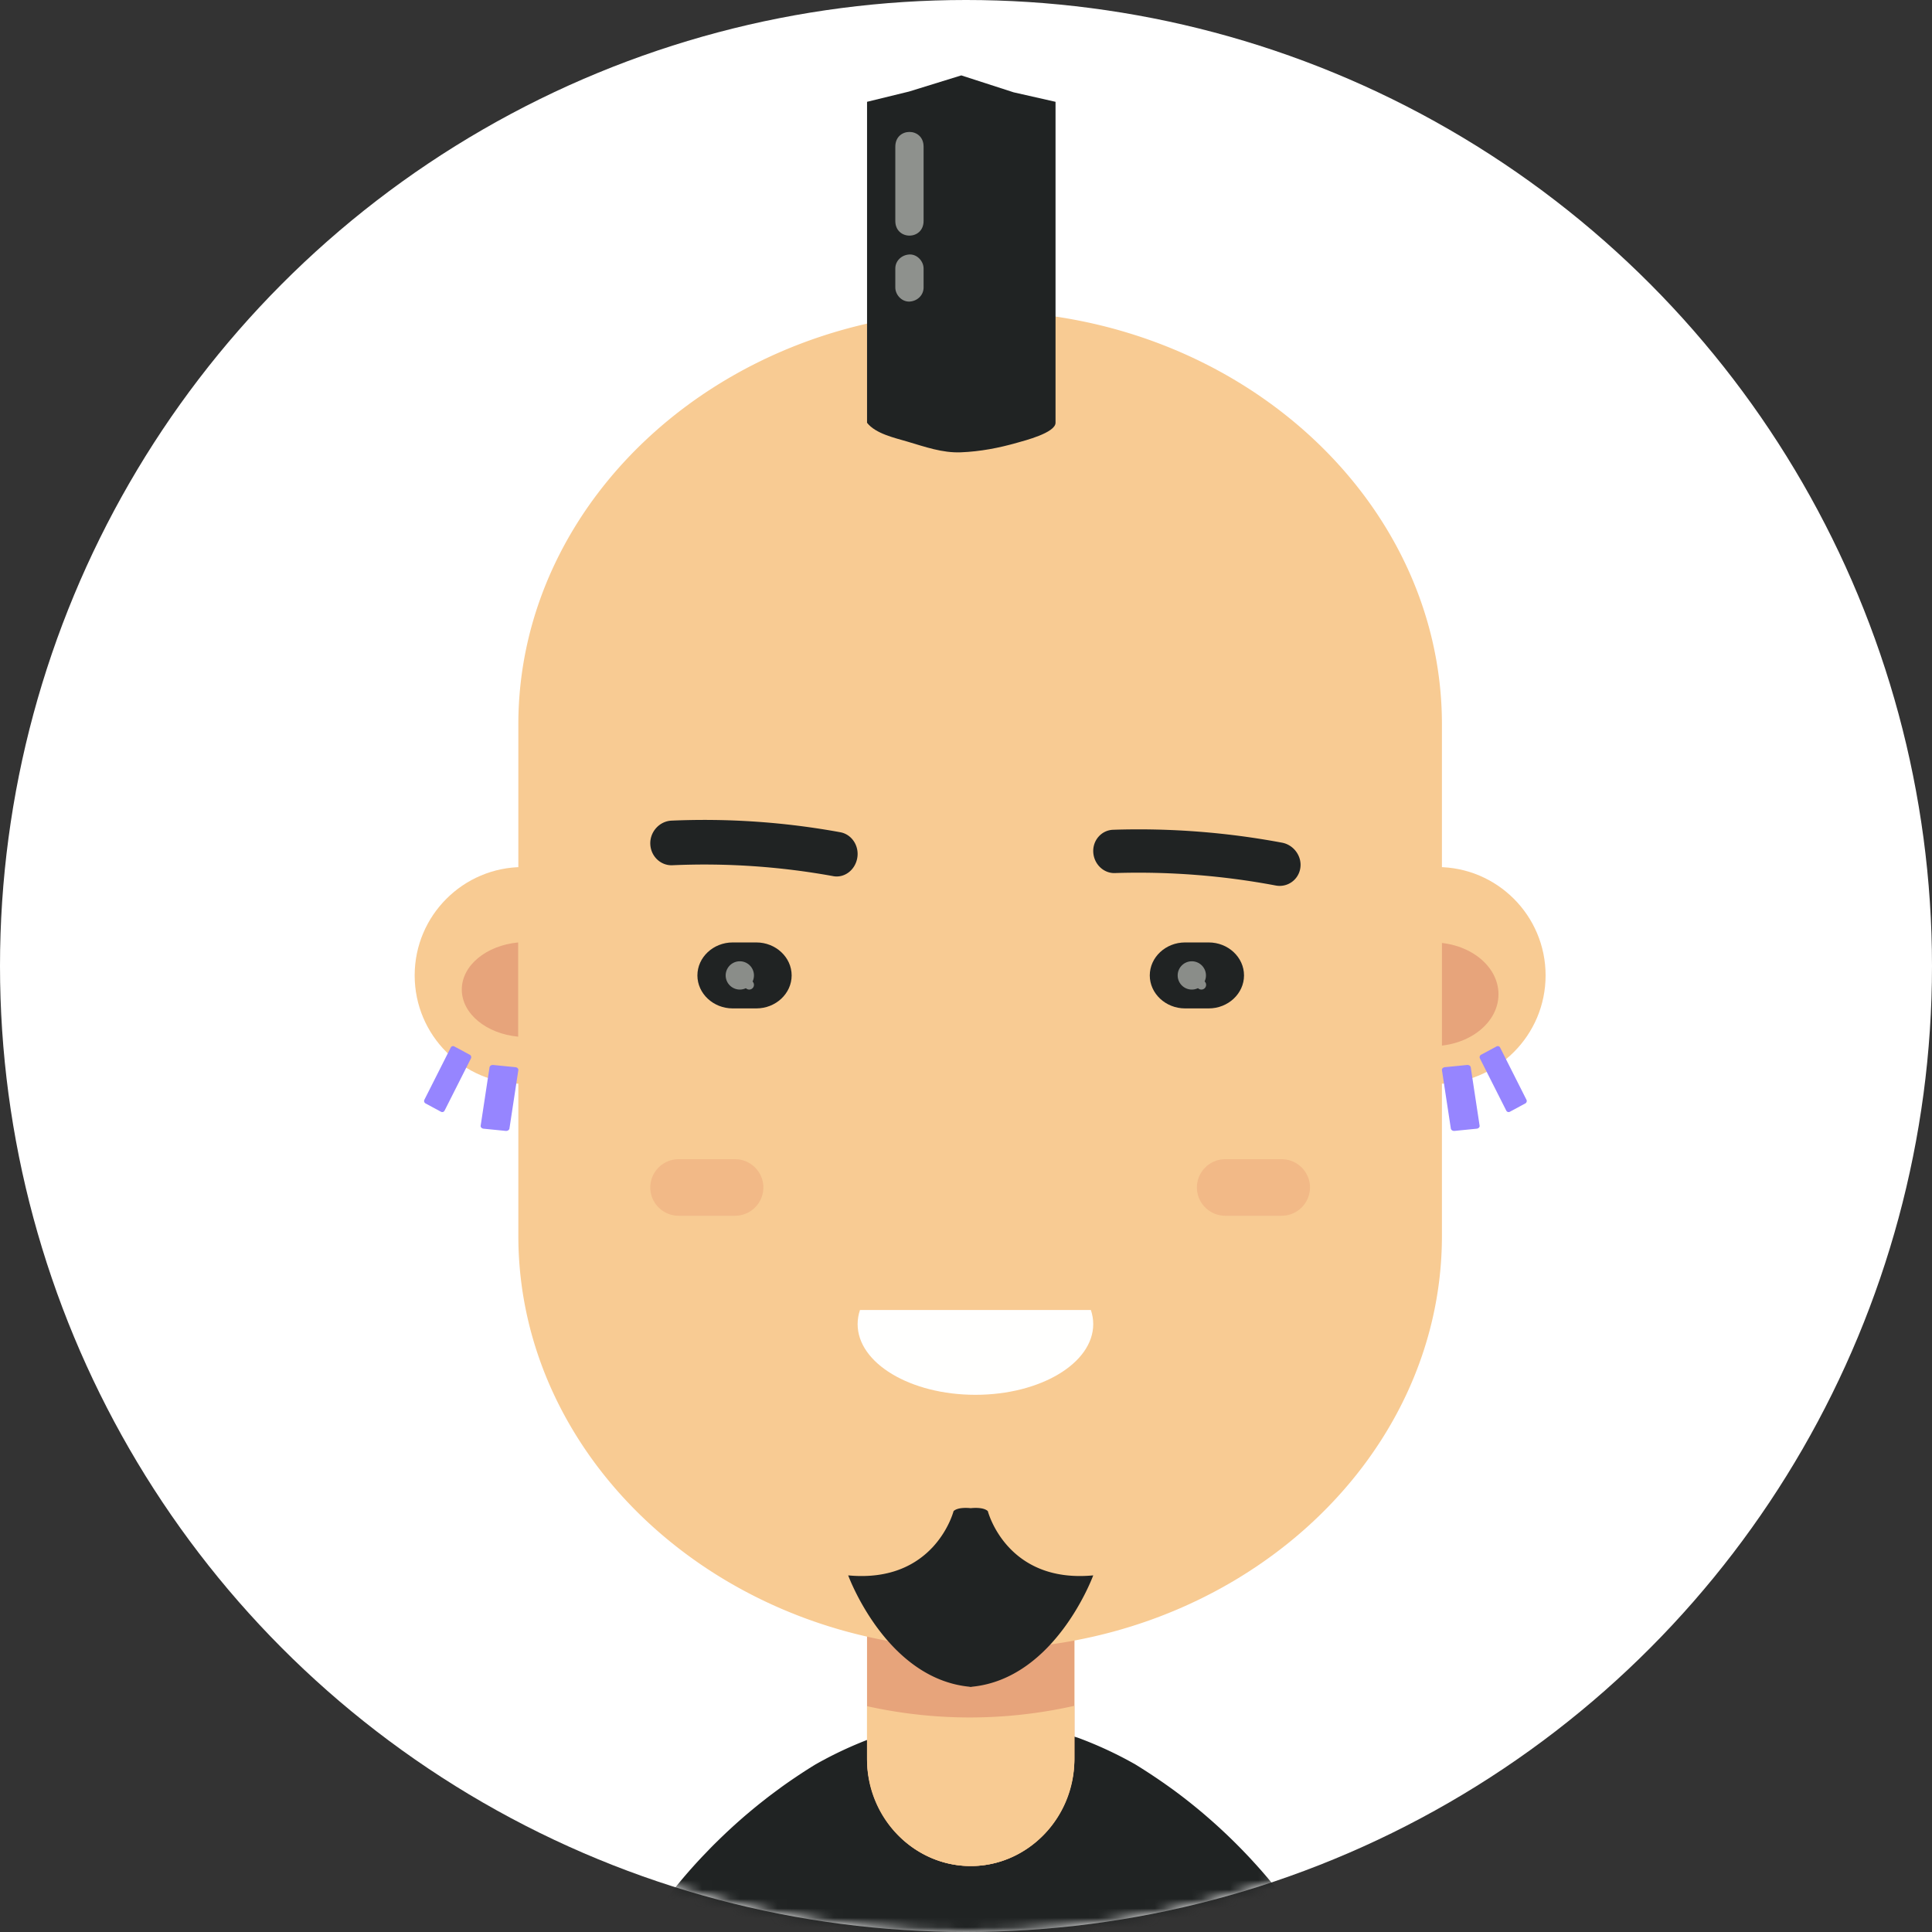 <svg width="205" height="205" xmlns="http://www.w3.org/2000/svg" xmlns:xlink="http://www.w3.org/1999/xlink"><rect width="100%" height="100%" fill="#333333" stroke="none"/><defs><circle id="a" cx="102.5" cy="102.5" r="102.5"/></defs><g fill="none" fill-rule="evenodd"><mask id="b" fill="#fff"><use xlink:href="#a"/></mask><use fill="#FFF" xlink:href="#a"/><g mask="url(#b)"><path d="M82 191c.331-.34.666-.668 1-1-.334.332-.669.66-1 1m-2 1" fill="#202323"/><path d="M73 217c-.682-4.5-1.966-8.926-3.95-13a53.07 53.07 0 0 0-1.197 1.733c-.298.446-.59.898-.876 1.352-.055.09-.113.178-.168.267-.284.457-.561.917-.83 1.383-.043.072-.087.145-.13.22a56.926 56.926 0 0 0-2.57 4.994c-.041.086-.079.175-.12.262-.208.462-.407.927-.604 1.393-.058.14-.115.281-.17.42-.133.324-.258.65-.385.976h11" fill="#F8CB93"/><path d="M74 198c.33-.338.67-.669 1-1-.33.331-.67.662-1 1m9-7.5c.331-.163.663-.333 1-.5-.337.167-.669.337-1 .5m-2 1.5c.33-.333.665-.673 1-1-.335.327-.67.667-1 1m-2 3l1-1c-.332.333-.668.66-1 1m-2 0c.33-.34.665-.667 1-1-.335.333-.67.66-1 1m-3 4.025l.02-.025-.02.025M79 193c.33-.331.66-.669 1-1-.34.331-.67.669-1 1m-11 12c.323-.335.66-.665 1-.994l-.003-.006c-.342.33-.674.664-.997 1" fill="#202323"/><path d="M89.392 217c.094-.421.188-.803.268-1.128.94-3.835 3.132-7.24 6.427-9.354a8.81 8.81 0 0 1 1.91-.775 8.296 8.296 0 0 1 2.09-.289 8.321 8.321 0 0 1 1.676-.107c.611.025 3.059.025 3.67 0a8.321 8.321 0 0 1 1.677.107 8.319 8.319 0 0 1 2.092.289 8.928 8.928 0 0 1 1.91.775c3.292 2.115 5.486 5.52 6.425 9.354.08.325.173.707.267 1.128h16.316c.67-4.564 1.93-9.052 3.88-13.18a60.667 60.667 0 0 0-3.485-4.547 54.384 54.384 0 0 0-1.512-1.714l-.031-.036a59.166 59.166 0 0 0-3.198-3.227 54.516 54.516 0 0 0-1.634-1.47c-.083-.07-.166-.144-.248-.215a57.32 57.32 0 0 0-3.388-2.69l-.432-.31a62.113 62.113 0 0 0-3.602-2.392 41.464 41.464 0 0 0-6.083-2.828c-2.34-.775-4.676-.348-6.714.842v5.192l-.893-5.192c-2.035-1.19-11.828-1.617-14.167-.842a41.464 41.464 0 0 0-6.083 2.828 53.22 53.22 0 0 0-1.816 1.159c-.069.045-.134.09-.202.136-.492.328-.98.667-1.464 1.012-.16.116-.316.232-.472.348-.321.237-.642.472-.96.715-.183.139-.365.283-.544.424-.287.224-.574.45-.855.682-.19.152-.376.308-.56.46-.273.23-.543.459-.813.69-.182.162-.367.323-.549.484-.264.235-.529.475-.79.716-.176.164-.353.325-.526.492a50.39 50.39 0 0 0-.793.763c-.162.158-.324.317-.483.475-.285.286-.563.577-.842.868-.13.136-.264.272-.395.41a56.92 56.92 0 0 0-1.18 1.293l-.014.014A59.971 59.971 0 0 0 69 203.817c1.95 4.129 3.21 8.62 3.88 13.183h16.512" fill="#202323"/><path d="M138.004 204l-.004.022c.167.326.338.647.5.978-.167-.331-.325-.669-.496-1" fill="#F8CB93"/><path d="M145 217c-.064-.162-.124-.32-.188-.48a59.276 59.276 0 0 0-.48-1.177 42.095 42.095 0 0 0-.359-.825 49.28 49.28 0 0 0-.508-1.122c-.128-.273-.258-.546-.388-.82a60.822 60.822 0 0 0-.578-1.143c-.128-.251-.255-.502-.385-.75a60.345 60.345 0 0 0-.844-1.52c-.15-.265-.307-.528-.463-.792a49.6 49.6 0 0 0-.78-1.289c-.166-.262-.336-.522-.507-.784-.217-.332-.434-.666-.656-.995a83.367 83.367 0 0 0-.57-.818c-.113-.164-.231-.323-.347-.485-1.984 4.072-3.265 8.498-3.947 13h11m-41.999-83C96.95 134 92 139.168 92 145.485v41.027C92 192.829 96.95 198 103.001 198c6.05 0 10.999-5.171 10.999-11.488v-41.027c0-6.317-4.95-11.485-10.999-11.485" fill="#F8CB93"/><path d="M103.001 198C96.95 198 92 192.854 92 186.568v-13.525a50.043 50.043 0 0 0 10.906 1.197c3.819 0 7.534-.43 11.094-1.24v13.568c0 6.286-4.95 11.432-10.999 11.432" fill="#E7A47B"/><path d="M67 103.499C67 109.85 61.85 115 55.501 115 49.15 115 44 109.85 44 103.499 44 97.147 49.15 92 55.501 92 61.851 92 67 97.147 67 103.499m74 0c0 6.351 5.15 11.501 11.5 11.501s11.5-5.15 11.5-11.501C164 97.147 158.85 92 152.5 92S141 97.147 141 103.499" fill="#F8CB93"/><path d="M55 110c-3.383-.31-6-2.432-6-5 0-2.57 2.617-4.69 6-5v10m97 1v-11c3.866 0 7 2.46 7 5.5 0 3.036-3.134 5.5-7 5.5" fill="#E7A47B"/><path d="M104 33c-26.951 0-49 19.745-49 43.876v54.245C55 155.255 77.049 175 104 175s49-19.745 49-43.879V76.876C153 52.745 130.951 33 104 33m-1.094 149.236c-3.751 0-7.401-.421-10.906-1.197v5.664C92 192.915 96.95 198 103.001 198c6.05 0 10.999-5.085 10.999-11.297V181a50.543 50.543 0 0 1-11.094 1.236" fill="#F8CB93"/><path d="M78 129h-6c-1.65 0-3-1.35-3-2.999A3.01 3.01 0 0 1 72 123h6c1.65 0 3 1.35 3 3.001A3.009 3.009 0 0 1 78 129m58 0h-6c-1.65 0-3-1.35-3-2.999a3.01 3.01 0 0 1 3-3.001h6c1.65 0 3 1.35 3 3.001a3.009 3.009 0 0 1-3 2.999" fill="#F2B987"/><path d="M91.25 139c-.162.482-.25.984-.25 1.498 0 4.145 5.597 7.502 12.5 7.502s12.5-3.357 12.5-7.502c0-.514-.088-1.016-.25-1.498h-24.5" fill="#FFFFFE"/><path d="M80.254 100h-2.508c-2.06 0-3.746 1.576-3.746 3.5s1.686 3.5 3.746 3.5h2.508c2.06 0 3.746-1.576 3.746-3.5s-1.686-3.5-3.746-3.5" fill="#202323"/><path d="M78.5 105a1.5 1.5 0 1 1 0-3 1.5 1.5 0 0 1 0 3" fill="#8A8D89"/><path d="M79.5 105a.5.5 0 1 1 0-1 .5.5 0 0 1 0 1" fill="#8A8D89"/><path d="M128.254 100h-2.508c-2.06 0-3.746 1.576-3.746 3.5s1.686 3.5 3.746 3.5h2.508c2.062 0 3.746-1.576 3.746-3.5s-1.684-3.5-3.746-3.5" fill="#202323"/><path d="M126.499 105a1.5 1.5 0 1 1 .001-2.999 1.5 1.5 0 0 1 0 2.999" fill="#8A8D89"/><path d="M127.5 105a.5.5 0 1 1 0-.999.5.5 0 0 1 0 .999" fill="#8A8D89"/><path d="M107.542 9.792L102 8l-5.545 1.714L92 10.803v34.056c.9 1.16 2.93 1.598 4.257 1.992 1.89.557 3.716 1.221 5.706 1.143 2.042-.082 4.023-.46 5.986-1.022.728-.208 4.051-1.044 4.051-2.113V10.803l-4.458-1.01" fill="#202323"/><path d="M53.66 119.998l-2.348-.234c-.194-.02-.333-.163-.31-.32l.94-6.191c.024-.157.204-.27.394-.25l2.352.233c.194.02.333.163.31.32l-.943 6.191c-.024.157-.2.27-.395.25m-6.863-2.028l-1.649-.889a.294.294 0 0 1-.117-.386l2.795-5.54a.275.275 0 0 1 .377-.12l1.649.885a.298.298 0 0 1 .117.389l-2.795 5.536a.278.278 0 0 1-.377.125m107.543 2.029l2.348-.234c.194-.02.333-.163.31-.32l-.94-6.191c-.024-.157-.204-.27-.394-.25l-2.352.233c-.194.02-.333.163-.31.32l.943 6.191c.024.157.2.27.395.25m5.863-2.028l1.649-.889a.294.294 0 0 0 .117-.386l-2.795-5.54a.275.275 0 0 0-.377-.12l-1.649.885a.298.298 0 0 0-.117.389l2.795 5.536c.072.141.24.196.377.125" fill="#9685FF"/><path d="M88.418 92.967a76.37 76.37 0 0 0-17.076-1.158c-1.221.053-2.283-.93-2.34-2.233-.057-1.302.968-2.448 2.26-2.501a80.218 80.218 0 0 1 17.904 1.233c1.239.228 2.033 1.487 1.79 2.76-.238 1.275-1.371 2.111-2.538 1.9m29.875-.329a78.692 78.692 0 0 1 17.081 1.322 2.214 2.214 0 0 0 2.593-1.814c.217-1.244-.66-2.497-1.935-2.733a82.676 82.676 0 0 0-17.913-1.369c-1.256.04-2.197 1.138-2.114 2.4.083 1.26 1.103 2.23 2.288 2.194M116 167.16c-9.212.871-11.183-6.817-11.183-6.817-.437-.424-1.492-.35-1.817-.315-.328-.035-1.382-.109-1.82.315 0 0-1.968 7.688-11.18 6.817 0 0 3.999 10.974 12.9 11.818V179c.033-.003.066-.008.1-.01.034.002.064.007.1.01v-.022c8.901-.844 12.9-11.818 12.9-11.818" fill="#202323"/><path d="M96.499 25C95.75 25 95 24.48 95 23.444v-7.888c0-1.035.748-1.556 1.499-1.556.75 0 1.501.52 1.501 1.556v7.888C98 24.482 97.25 25 96.499 25m-.055 7C95.66 32 95 31.27 95 30.507v-2.014c0-.835.688-1.455 1.499-1.49.019-.003.038-.003.057-.003.785 0 1.444.73 1.444 1.493v2.014c0 .835-.688 1.455-1.501 1.493h-.055" fill="#8E918D"/></g></g></svg>